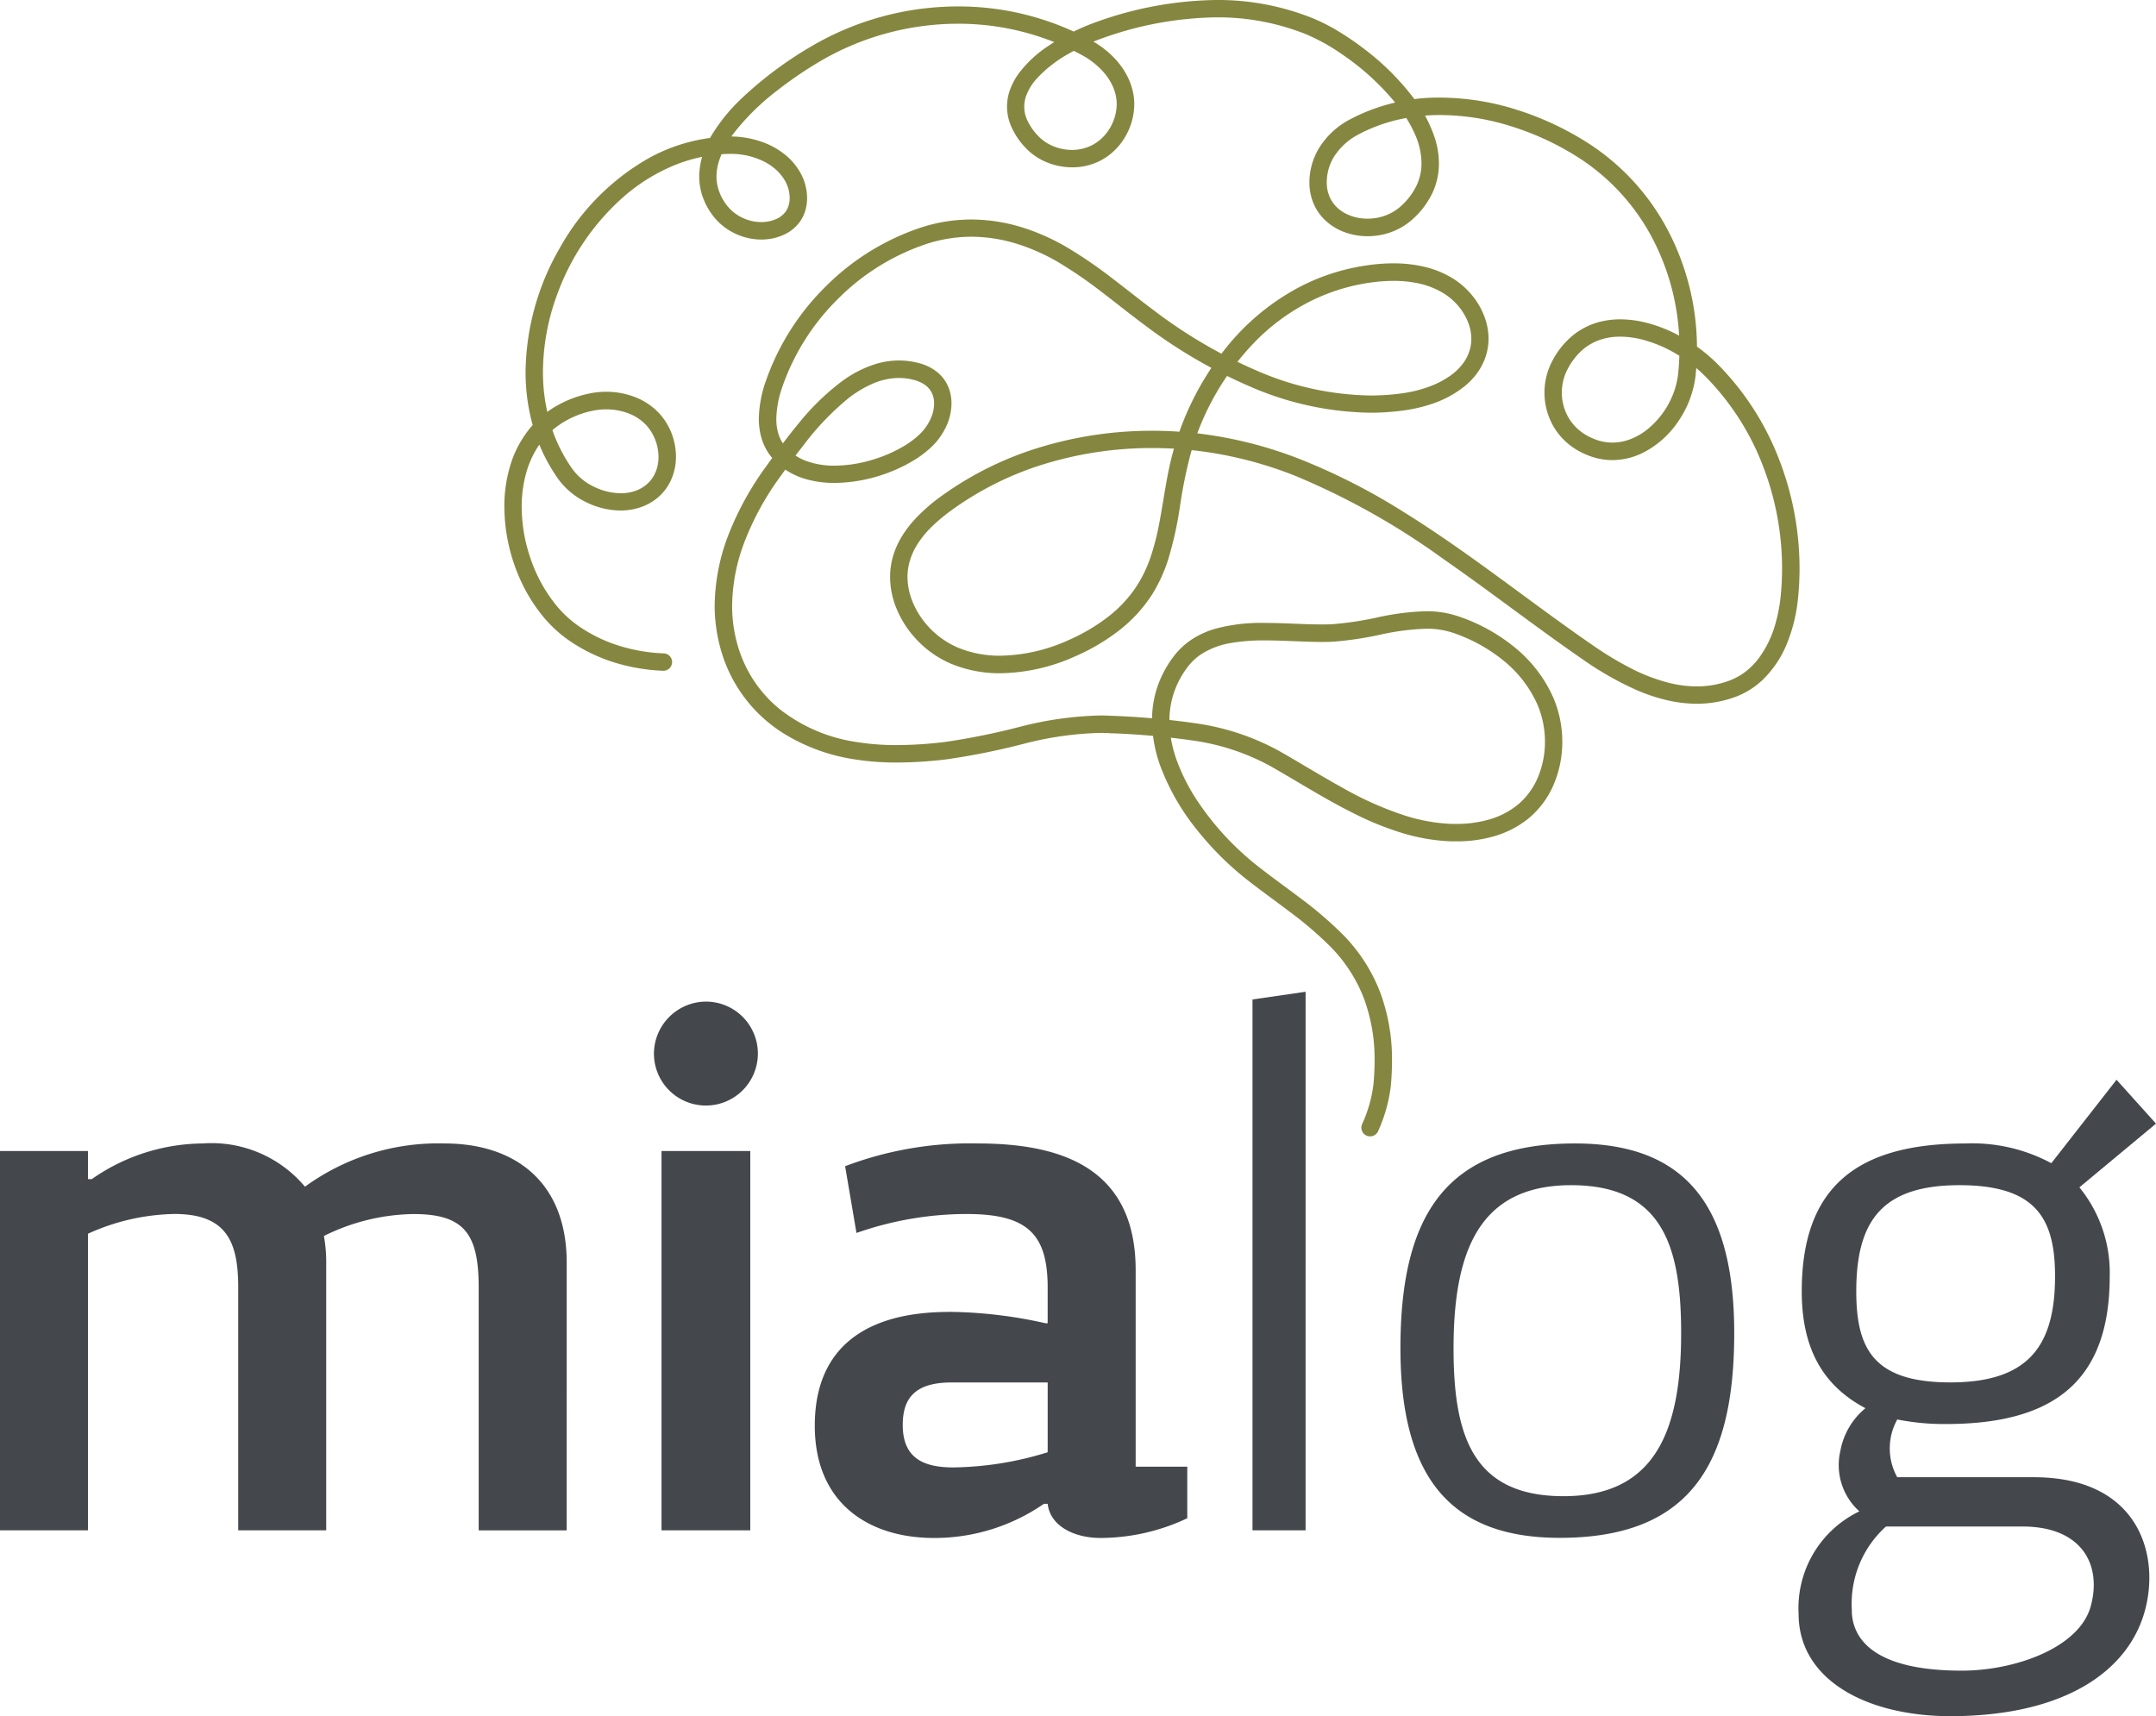 <svg id="Ebene_1" data-name="Ebene 1" xmlns="http://www.w3.org/2000/svg" viewBox="0 0 88.435 70.401">
  <defs>
    <style>
      .cls-1 {
        fill: #44484d;
      }

      .cls-2 {
        fill: #858740;
      }

      .cls-3 {
        fill: none;
        stroke: #858740;
        stroke-miterlimit: 10;
        stroke-width: 0.224px;
      }
    </style>
  </defs>
  <path class="cls-1" d="M75.957,66.044c0,1.09.778,2.49,4.512,2.49,2.179,0,4.824-.934,5.29-2.645s-.373-3.268-2.8-3.268h-5.6a4.258,4.258,0,0,0-1.4,3.423M80,56.709c3.2,0,4.294-1.494,4.294-4.356,0-2.365-.778-3.734-3.921-3.734-3.2,0-4.232,1.493-4.232,4.356,0,2.365.716,3.734,3.859,3.734m-2.179,1.525a2.437,2.437,0,0,0,0,2.365h5.6c4.046,0,5.042,2.8,4.668,4.979-.467,2.8-3.2,4.823-8.09,4.823-3.392,0-6.224-1.463-6.224-4.2A4.4,4.4,0,0,1,76.268,62a2.552,2.552,0,0,1-.778-2.489,2.945,2.945,0,0,1,1.027-1.743c-1.524-.809-2.613-2.178-2.613-4.792,0-4.294,2.271-6.068,6.721-6.068a6.838,6.838,0,0,1,3.516.809l2.676-3.423,1.618,1.8-3.142,2.614a5.541,5.541,0,0,1,1.244,3.641c0,4.294-2.271,6.068-6.721,6.068a9.889,9.889,0,0,1-1.992-.187M64.6,46.907c4.357,0,6.535,2.334,6.535,7.779s-1.867,8.4-7.157,8.4c-4.356,0-6.535-2.334-6.535-7.779s1.867-8.4,7.157-8.4m-.466,14.47c3.734,0,4.823-2.645,4.823-6.691,0-3.578-.778-6.067-4.512-6.067s-4.823,2.645-4.823,6.69c0,3.578.778,6.068,4.512,6.068M53.553,40.684,51.375,41V62.777h2.178ZM38.928,53.815a18.654,18.654,0,0,1,3.952.467h.093V52.819c0-2.209-.84-3.018-3.33-3.018a13.7,13.7,0,0,0-4.512.778l-.466-2.738a14.432,14.432,0,0,1,5.445-.934c3.423,0,6.473,1,6.473,5.2v8.059H48.7v2.116a8.386,8.386,0,0,1-3.548.809c-1.151,0-2.085-.529-2.178-1.4h-.156a7.888,7.888,0,0,1-4.512,1.4c-2.645,0-4.885-1.4-4.885-4.605s2.085-4.668,5.508-4.668m4.045,2.894H39.021c-1.556,0-1.992.716-1.992,1.743,0,1.4.9,1.742,2.085,1.742a13.529,13.529,0,0,0,3.859-.622ZM26.823,43.235a2.132,2.132,0,1,0,2.147-2.147,2.145,2.145,0,0,0-2.147,2.147m3.952,3.983H27.134V62.777h3.641ZM7.157,49.8c2.147,0,2.614,1.151,2.614,3.018v9.958h3.61V51.793a6.2,6.2,0,0,0-.094-1.09,8.492,8.492,0,0,1,3.672-.9c2.085,0,2.676.809,2.676,3.018v9.958h3.61V51.793c0-3.3-2.116-4.886-5.01-4.886a9.285,9.285,0,0,0-5.726,1.774,5,5,0,0,0-4.2-1.774A8.037,8.037,0,0,0,3.765,48.37H3.61V47.218H0V62.777H3.61V50.61A8.91,8.91,0,0,1,7.157,49.8"/>
  <path class="cls-2" d="M27.217,26.915a7.133,7.133,0,0,1-1.863-.32,6.244,6.244,0,0,1-1.7-.831,4.679,4.679,0,0,1-.978-.928,6.334,6.334,0,0,1-1.022-1.892,6.678,6.678,0,0,1-.367-2.148,5.275,5.275,0,0,1,.172-1.365,4.117,4.117,0,0,1,.363-.916,3.44,3.44,0,0,1,.946-1.1,3.823,3.823,0,0,1,1.485-.667,2.827,2.827,0,0,1,.612-.067,2.669,2.669,0,0,1,.937.166,2.057,2.057,0,0,1,.771.5,2,2,0,0,1,.405.646,2.079,2.079,0,0,1,.144.751,1.708,1.708,0,0,1-.152.719,1.453,1.453,0,0,1-.47.57,1.6,1.6,0,0,1-.487.236,1.938,1.938,0,0,1-.552.077,2.662,2.662,0,0,1-1.168-.289,2.433,2.433,0,0,1-.894-.737,6.456,6.456,0,0,1-.94-1.934,7.5,7.5,0,0,1-.3-2.133,9.382,9.382,0,0,1,.6-3.238,9.9,9.9,0,0,1,2.8-4.074A7.6,7.6,0,0,1,27.6,6.684,6.361,6.361,0,0,1,29.918,6.2h.052a3.173,3.173,0,0,1,1.366.3,2.414,2.414,0,0,1,.562.371,1.955,1.955,0,0,1,.411.512,1.559,1.559,0,0,1,.194.737,1.185,1.185,0,0,1-.051.35.921.921,0,0,1-.153.3,1.059,1.059,0,0,1-.376.3,1.54,1.54,0,0,1-.5.141,1.648,1.648,0,0,1-.2.011,1.919,1.919,0,0,1-.857-.207,1.858,1.858,0,0,1-.673-.566,2.2,2.2,0,0,1-.316-.6,1.916,1.916,0,0,1-.1-.6,2.3,2.3,0,0,1,.115-.7,4.14,4.14,0,0,1,.682-1.234A9.843,9.843,0,0,1,31.8,3.633a16.48,16.48,0,0,1,1.732-1.186A11.294,11.294,0,0,1,39.286.862a10.7,10.7,0,0,1,5.164,1.31,3.312,3.312,0,0,1,.923.74,2.51,2.51,0,0,1,.321.475,2.039,2.039,0,0,1,.187.528,1.779,1.779,0,0,1,.036.357,2.055,2.055,0,0,1-.3,1.047,1.945,1.945,0,0,1-.784.743,1.924,1.924,0,0,1-.86.2,2.134,2.134,0,0,1-.819-.164,1.939,1.939,0,0,1-.676-.469,2.474,2.474,0,0,1-.447-.66,1.418,1.418,0,0,1-.051-1.06,2.316,2.316,0,0,1,.484-.783,5.385,5.385,0,0,1,1.289-1.005,8.411,8.411,0,0,1,1.434-.66A14.416,14.416,0,0,1,49.881.6a9.832,9.832,0,0,1,3.73.7,8.3,8.3,0,0,1,1.5.834,10.484,10.484,0,0,1,2.274,2.091,5.757,5.757,0,0,1,.756,1.235A3.1,3.1,0,0,1,58.419,6.7a2.23,2.23,0,0,1-.2.93,2.832,2.832,0,0,1-.664.894,2.056,2.056,0,0,1-.686.42,2.224,2.224,0,0,1-.775.139,2.156,2.156,0,0,1-.679-.109,1.833,1.833,0,0,1-.442-.216,1.507,1.507,0,0,1-.48-.521,1.564,1.564,0,0,1-.183-.76,2.105,2.105,0,0,1,.459-1.312,2.706,2.706,0,0,1,.833-.712,6.76,6.76,0,0,1,1.69-.646,7.8,7.8,0,0,1,1.794-.2,9.945,9.945,0,0,1,3.019.494,11.637,11.637,0,0,1,2.751,1.3,8.9,8.9,0,0,1,3.074,3.424A9.821,9.821,0,0,1,69,14.3q0,.507-.051,1.016a3.463,3.463,0,0,1-.3,1.086A3.6,3.6,0,0,1,67.6,17.734a2.7,2.7,0,0,1-.7.393,2.178,2.178,0,0,1-.761.141,2.1,2.1,0,0,1-.588-.085,2.486,2.486,0,0,1-.608-.275,2.082,2.082,0,0,1-.737-.783,2.155,2.155,0,0,1-.255-1.021,2.187,2.187,0,0,1,.267-1.046,2.906,2.906,0,0,1,.455-.633,2.285,2.285,0,0,1,.826-.556,2.644,2.644,0,0,1,.96-.17,3.815,3.815,0,0,1,.94.125,5.546,5.546,0,0,1,1.392.583,6.067,6.067,0,0,1,1.172.889,10.72,10.72,0,0,1,2.414,3.674,11.8,11.8,0,0,1,.832,4.348,11.389,11.389,0,0,1-.058,1.154,6.435,6.435,0,0,1-.209,1.11,4.445,4.445,0,0,1-.721,1.5,2.988,2.988,0,0,1-.563.566,2.722,2.722,0,0,1-.717.39,3.939,3.939,0,0,1-1.345.232,4.809,4.809,0,0,1-1.139-.143,7.494,7.494,0,0,1-1.666-.641,13.985,13.985,0,0,1-1.543-.938c-2.535-1.746-5.027-3.767-7.7-5.43a25.708,25.708,0,0,0-4.182-2.145,16.792,16.792,0,0,0-4.63-1.123c-.489-.044-.981-.067-1.473-.067a15.628,15.628,0,0,0-4.505.654,13.544,13.544,0,0,0-4.072,2,6.99,6.99,0,0,0-1.164,1.037,4.153,4.153,0,0,0-.463.638,3.3,3.3,0,0,0-.319.731,2.928,2.928,0,0,0-.118.825,3.3,3.3,0,0,0,.189,1.082,4.011,4.011,0,0,0,.872,1.415,4.075,4.075,0,0,0,1.37.96,5.107,5.107,0,0,0,1.983.381,7.606,7.606,0,0,0,3.035-.69,8.26,8.26,0,0,0,1.737-1.022,5.813,5.813,0,0,0,1.368-1.488,6.255,6.255,0,0,0,.631-1.378,14.791,14.791,0,0,0,.482-2.171,19.4,19.4,0,0,1,.427-2.118,10.9,10.9,0,0,1,2.775-4.792A8.692,8.692,0,0,1,53.7,12.257a8.1,8.1,0,0,1,2.686-.8,6.736,6.736,0,0,1,.777-.046,4.828,4.828,0,0,1,1.1.117,3.394,3.394,0,0,1,.994.4,2.618,2.618,0,0,1,.866.857,2.319,2.319,0,0,1,.251.546,1.944,1.944,0,0,1,.089.572,1.759,1.759,0,0,1-.045.389,1.843,1.843,0,0,1-.374.755,2.46,2.46,0,0,1-.481.449,3.817,3.817,0,0,1-.948.486,5.385,5.385,0,0,1-1.066.261,9.545,9.545,0,0,1-1.336.093,12.166,12.166,0,0,1-4.674-1.014,20.236,20.236,0,0,1-4.259-2.486c-.579-.432-1.147-.89-1.731-1.334a18.471,18.471,0,0,0-1.824-1.25,8.7,8.7,0,0,0-1.89-.835,6.94,6.94,0,0,0-2-.3,6.51,6.51,0,0,0-1.985.311,9.836,9.836,0,0,0-3.89,2.391,10,10,0,0,0-2.444,3.857,4.759,4.759,0,0,0-.278,1.5,2.734,2.734,0,0,0,.1.748,2.116,2.116,0,0,0,.34.69,2.477,2.477,0,0,0,.513.5,2.9,2.9,0,0,0,.958.45,4.142,4.142,0,0,0,1.085.135,6.267,6.267,0,0,0,2.2-.428,6.012,6.012,0,0,0,.963-.467,4.153,4.153,0,0,0,.768-.584,2.67,2.67,0,0,0,.551-.787,2.158,2.158,0,0,0,.2-.888,1.67,1.67,0,0,0-.074-.5,1.45,1.45,0,0,0-.415-.647A1.846,1.846,0,0,0,37.646,15a3,3,0,0,0-.777-.1,3.2,3.2,0,0,0-.879.127,4.583,4.583,0,0,0-1.4.712,9.946,9.946,0,0,0-1.758,1.716c-.518.625-.966,1.259-1.332,1.766a12.235,12.235,0,0,0-1.474,2.652,8.172,8.172,0,0,0-.6,2.978,6.444,6.444,0,0,0,.2,1.587,5.832,5.832,0,0,0,2.736,3.65,7.577,7.577,0,0,0,2.652.943,10.858,10.858,0,0,0,1.775.138,17.457,17.457,0,0,0,2.019-.13,28.87,28.87,0,0,0,3.178-.641,13.852,13.852,0,0,1,3.116-.444c.14,0,.28,0,.42.011a32.068,32.068,0,0,1,3.472.309,9.422,9.422,0,0,1,3.169,1.055c1.145.65,2.3,1.391,3.512,1.985a12.189,12.189,0,0,0,1.867.749,7.809,7.809,0,0,0,1.989.339c.07,0,.139,0,.209,0a5.379,5.379,0,0,0,1.5-.2,3.926,3.926,0,0,0,1.355-.689,3.548,3.548,0,0,0,1.036-1.383,4.342,4.342,0,0,0,.339-1.7,4.471,4.471,0,0,0-.357-1.761,5.434,5.434,0,0,0-1.571-2.04,7.236,7.236,0,0,0-2.269-1.243,3.947,3.947,0,0,0-1.277-.2,10.474,10.474,0,0,0-1.966.249,13.482,13.482,0,0,1-1.885.284c-.143.007-.291.009-.444.009-.356,0-.734-.015-1.123-.031s-.787-.031-1.185-.031a7.128,7.128,0,0,0-2.021.236,3.5,3.5,0,0,0-.9.406,2.91,2.91,0,0,0-.746.694,4.3,4.3,0,0,0-.661,1.254,4.207,4.207,0,0,0-.2,1.308,5.491,5.491,0,0,0,.351,1.865,9.308,9.308,0,0,0,1.477,2.554,12.333,12.333,0,0,0,1.972,1.973c.592.468,1.2.9,1.794,1.351a15.1,15.1,0,0,1,1.671,1.427,6.27,6.27,0,0,1,1.434,2.221,7.285,7.285,0,0,1,.431,2.567q0,.478-.048.977a5.638,5.638,0,0,1-.473,1.66.245.245,0,1,0,.45.2,6.174,6.174,0,0,0,.512-1.809c.032-.346.049-.687.049-1.023a7.76,7.76,0,0,0-.462-2.738,6.756,6.756,0,0,0-1.544-2.395,15.694,15.694,0,0,0-1.724-1.473c-.6-.454-1.208-.887-1.786-1.344a11.711,11.711,0,0,1-2.448-2.661,8.035,8.035,0,0,1-.844-1.649,4.972,4.972,0,0,1-.321-1.7,3.687,3.687,0,0,1,.18-1.156,3.774,3.774,0,0,1,.586-1.111,2.384,2.384,0,0,1,.621-.577,3.34,3.34,0,0,1,1.209-.453,7.974,7.974,0,0,1,1.444-.111c.385,0,.777.016,1.166.031s.772.032,1.142.032c.159,0,.314,0,.467-.01a13.956,13.956,0,0,0,1.955-.293,10.094,10.094,0,0,1,1.873-.239,3.487,3.487,0,0,1,1.12.168,6.757,6.757,0,0,1,2.114,1.158,4.964,4.964,0,0,1,1.433,1.855,3.986,3.986,0,0,1,.317,1.567,3.848,3.848,0,0,1-.3,1.506,3.041,3.041,0,0,1-.891,1.193,3.427,3.427,0,0,1-1.186.6,4.894,4.894,0,0,1-1.363.184q-.1,0-.192,0a7.362,7.362,0,0,1-1.866-.319,13.807,13.807,0,0,1-2.67-1.178c-.874-.481-1.736-1.018-2.607-1.513a9.9,9.9,0,0,0-3.331-1.112,32.436,32.436,0,0,0-3.525-.315c-.15-.008-.3-.011-.447-.011a14.313,14.313,0,0,0-3.226.456,28.622,28.622,0,0,1-3.124.632,17.123,17.123,0,0,1-1.963.127,10.386,10.386,0,0,1-1.7-.132,6.742,6.742,0,0,1-3.173-1.363,5.326,5.326,0,0,1-1.12-1.245,5.45,5.45,0,0,1-.7-1.621,5.933,5.933,0,0,1-.18-1.467,7.645,7.645,0,0,1,.569-2.8A11.694,11.694,0,0,1,31.9,19.506c.28-.388.6-.843.963-1.3a11.167,11.167,0,0,1,1.845-1.938,4.723,4.723,0,0,1,1.055-.637,2.855,2.855,0,0,1,1.107-.238,2.562,2.562,0,0,1,.651.086,1.56,1.56,0,0,1,.426.18,1,1,0,0,1,.366.391,1.1,1.1,0,0,1,.115.5,1.663,1.663,0,0,1-.158.685,2.154,2.154,0,0,1-.449.64,3.657,3.657,0,0,1-.677.514,5.815,5.815,0,0,1-1.377.594,5.53,5.53,0,0,1-1.531.231A3.4,3.4,0,0,1,32.991,19a2.275,2.275,0,0,1-.509-.278,1.971,1.971,0,0,1-.411-.4,1.593,1.593,0,0,1-.26-.529,2.22,2.22,0,0,1-.08-.613,4.3,4.3,0,0,1,.253-1.346,9.5,9.5,0,0,1,2.324-3.666A9.34,9.34,0,0,1,38,9.891,6.031,6.031,0,0,1,39.838,9.6a6.431,6.431,0,0,1,1.857.28,8.258,8.258,0,0,1,1.783.788,17.9,17.9,0,0,1,1.775,1.218c.577.438,1.146.9,1.735,1.336a20.75,20.75,0,0,0,4.363,2.546,12.659,12.659,0,0,0,4.863,1.051,10.071,10.071,0,0,0,1.4-.1,6.039,6.039,0,0,0,1.036-.241,4.216,4.216,0,0,0,1.4-.757,2.709,2.709,0,0,0,.522-.588,2.3,2.3,0,0,0,.316-.74,2.186,2.186,0,0,0,.057-.5,2.406,2.406,0,0,0-.111-.716,2.9,2.9,0,0,0-.513-.959,3.109,3.109,0,0,0-.818-.72,3.888,3.888,0,0,0-1.138-.453,5.352,5.352,0,0,0-1.21-.13,7.223,7.223,0,0,0-.834.05,8.577,8.577,0,0,0-2.847.846A9.509,9.509,0,0,0,50.19,14.58,11.733,11.733,0,0,0,48.243,18.5c-.27.953-.385,1.941-.564,2.889a11.022,11.022,0,0,1-.339,1.382,5.707,5.707,0,0,1-.581,1.269,5.318,5.318,0,0,1-1.253,1.362,7.793,7.793,0,0,1-1.634.961,7.155,7.155,0,0,1-2.837.648,4.578,4.578,0,0,1-1.792-.344,3.637,3.637,0,0,1-1.52-1.226,3.42,3.42,0,0,1-.45-.858,2.789,2.789,0,0,1-.161-.92,2.4,2.4,0,0,1,.1-.686,2.78,2.78,0,0,1,.271-.623,4.032,4.032,0,0,1,.654-.823,7.365,7.365,0,0,1,.839-.7A13.059,13.059,0,0,1,42.9,18.9a15.126,15.126,0,0,1,4.364-.632q.715,0,1.429.065a16.278,16.278,0,0,1,4.495,1.09,29.936,29.936,0,0,1,6.057,3.4c1.933,1.341,3.81,2.805,5.727,4.126a13.072,13.072,0,0,0,2.172,1.243,7.393,7.393,0,0,0,1.2.409,5.343,5.343,0,0,0,1.254.156,4.439,4.439,0,0,0,1.511-.261,3.189,3.189,0,0,0,1.087-.661,4.2,4.2,0,0,0,1.02-1.533,6.531,6.531,0,0,0,.425-1.78,11.809,11.809,0,0,0,.061-1.2,12.276,12.276,0,0,0-.868-4.53,11.193,11.193,0,0,0-2.525-3.841,6.591,6.591,0,0,0-1.756-1.221,5.72,5.72,0,0,0-1.031-.377,4.284,4.284,0,0,0-1.061-.141,3.3,3.3,0,0,0-.768.088,2.77,2.77,0,0,0-1.061.509,3.211,3.211,0,0,0-.843,1.018,2.672,2.672,0,0,0-.013,2.534,2.571,2.571,0,0,0,.911.968,2.969,2.969,0,0,0,.728.328,2.56,2.56,0,0,0,.726.105,2.719,2.719,0,0,0,1.222-.3,3.739,3.739,0,0,0,1.411-1.28,4.055,4.055,0,0,0,.667-1.81,10.569,10.569,0,0,0,.054-1.066,10.314,10.314,0,0,0-1.125-4.7,9.4,9.4,0,0,0-3.245-3.612,12.133,12.133,0,0,0-2.867-1.36,10.421,10.421,0,0,0-3.169-.518,7.656,7.656,0,0,0-3.72.911,3.178,3.178,0,0,0-.986.842,2.607,2.607,0,0,0-.561,1.611,2.081,2.081,0,0,0,.194.9,1.935,1.935,0,0,0,.365.522,2.191,2.191,0,0,0,.782.507,2.628,2.628,0,0,0,.934.169,2.714,2.714,0,0,0,.946-.169,2.558,2.558,0,0,0,.849-.521,3.3,3.3,0,0,0,.776-1.051A2.722,2.722,0,0,0,58.91,6.7a3.336,3.336,0,0,0-.149-.96,5.429,5.429,0,0,0-.83-1.6,10.314,10.314,0,0,0-2.017-2.024,11.371,11.371,0,0,0-1.1-.752A7.566,7.566,0,0,0,53.8.85,10.311,10.311,0,0,0,49.881.112,14.892,14.892,0,0,0,45.029,1a8.885,8.885,0,0,0-1.147.5A7.766,7.766,0,0,0,43,2.019a4.718,4.718,0,0,0-1.1,1.03,2.6,2.6,0,0,0-.349.625,1.911,1.911,0,0,0,.039,1.488,2.909,2.909,0,0,0,.535.8,2.4,2.4,0,0,0,.848.59,2.625,2.625,0,0,0,1.008.2,2.4,2.4,0,0,0,1.08-.249,2.436,2.436,0,0,0,.985-.929,2.548,2.548,0,0,0,.367-1.3,2.259,2.259,0,0,0-.046-.455,2.532,2.532,0,0,0-.232-.654,3.136,3.136,0,0,0-.619-.818,3.868,3.868,0,0,0-.825-.6,11.187,11.187,0,0,0-5.4-1.371,11.784,11.784,0,0,0-6.009,1.653A15.528,15.528,0,0,0,30.5,4.115,7.2,7.2,0,0,0,29.3,5.582a3.981,3.981,0,0,0-.369.808,2.8,2.8,0,0,0-.138.848A2.4,2.4,0,0,0,28.916,8a2.712,2.712,0,0,0,.385.739,2.354,2.354,0,0,0,.849.716,2.413,2.413,0,0,0,1.078.26,2.181,2.181,0,0,0,.255-.015,2,2,0,0,0,.656-.188,1.556,1.556,0,0,0,.547-.437,1.445,1.445,0,0,0,.235-.456,1.664,1.664,0,0,0,.072-.494,2.035,2.035,0,0,0-.255-.974,2.43,2.43,0,0,0-.513-.64,3.048,3.048,0,0,0-1.054-.6,3.759,3.759,0,0,0-1.2-.2h-.06a7.01,7.01,0,0,0-3.265.886,9.513,9.513,0,0,0-3.6,3.653,10.248,10.248,0,0,0-1.376,5,7.971,7.971,0,0,0,.32,2.272A6.926,6.926,0,0,0,23,19.6a2.928,2.928,0,0,0,1.074.891,3.138,3.138,0,0,0,1.387.34,2.436,2.436,0,0,0,.69-.1,2.086,2.086,0,0,0,.636-.31,1.927,1.927,0,0,0,.628-.761,2.195,2.195,0,0,0,.2-.925,2.564,2.564,0,0,0-.177-.93,2.472,2.472,0,0,0-.507-.8,2.542,2.542,0,0,0-.952-.622,3.156,3.156,0,0,0-1.111-.2,3.247,3.247,0,0,0-.719.08,4.388,4.388,0,0,0-1.517.641,3.9,3.9,0,0,0-.829.761,4.325,4.325,0,0,0-.764,1.456,5.692,5.692,0,0,0-.24,1.67,7.276,7.276,0,0,0,.688,3.035,6.619,6.619,0,0,0,.809,1.311,5.162,5.162,0,0,0,1.081,1.025,6.749,6.749,0,0,0,1.833.9,7.688,7.688,0,0,0,1.991.342.245.245,0,1,0,.02-.49"/>
  <path class="cls-3" d="M27.217,26.915a7.133,7.133,0,0,1-1.863-.32,6.244,6.244,0,0,1-1.7-.831,4.679,4.679,0,0,1-.978-.928,6.334,6.334,0,0,1-1.022-1.892,6.678,6.678,0,0,1-.367-2.148,5.275,5.275,0,0,1,.172-1.365,4.117,4.117,0,0,1,.363-.916,3.44,3.44,0,0,1,.946-1.1,3.823,3.823,0,0,1,1.485-.667,2.827,2.827,0,0,1,.612-.067,2.669,2.669,0,0,1,.937.166,2.057,2.057,0,0,1,.771.5,2,2,0,0,1,.405.646,2.079,2.079,0,0,1,.144.751,1.708,1.708,0,0,1-.152.719,1.453,1.453,0,0,1-.47.57,1.6,1.6,0,0,1-.487.236,1.938,1.938,0,0,1-.552.077,2.662,2.662,0,0,1-1.168-.289,2.433,2.433,0,0,1-.894-.737,6.456,6.456,0,0,1-.94-1.934,7.5,7.5,0,0,1-.3-2.133,9.382,9.382,0,0,1,.6-3.238,9.9,9.9,0,0,1,2.8-4.074A7.6,7.6,0,0,1,27.6,6.684,6.361,6.361,0,0,1,29.918,6.2h.052a3.173,3.173,0,0,1,1.366.3,2.414,2.414,0,0,1,.562.371,1.955,1.955,0,0,1,.411.512,1.559,1.559,0,0,1,.194.737,1.185,1.185,0,0,1-.051.35.921.921,0,0,1-.153.3,1.059,1.059,0,0,1-.376.3,1.54,1.54,0,0,1-.5.141,1.648,1.648,0,0,1-.2.011,1.919,1.919,0,0,1-.857-.207,1.858,1.858,0,0,1-.673-.566,2.2,2.2,0,0,1-.316-.6,1.916,1.916,0,0,1-.1-.6,2.3,2.3,0,0,1,.115-.7,4.14,4.14,0,0,1,.682-1.234A9.843,9.843,0,0,1,31.8,3.633a16.48,16.48,0,0,1,1.732-1.186A11.294,11.294,0,0,1,39.286.862a10.7,10.7,0,0,1,5.164,1.31,3.312,3.312,0,0,1,.923.74,2.51,2.51,0,0,1,.321.475,2.039,2.039,0,0,1,.187.528,1.779,1.779,0,0,1,.036.357,2.055,2.055,0,0,1-.3,1.047,1.945,1.945,0,0,1-.784.743,1.924,1.924,0,0,1-.86.2,2.134,2.134,0,0,1-.819-.164,1.939,1.939,0,0,1-.676-.469,2.474,2.474,0,0,1-.447-.66,1.418,1.418,0,0,1-.051-1.06,2.316,2.316,0,0,1,.484-.783,5.385,5.385,0,0,1,1.289-1.005,8.411,8.411,0,0,1,1.434-.66A14.416,14.416,0,0,1,49.881.6a9.832,9.832,0,0,1,3.73.7,8.3,8.3,0,0,1,1.5.834,10.484,10.484,0,0,1,2.274,2.091,5.757,5.757,0,0,1,.756,1.235A3.1,3.1,0,0,1,58.419,6.7a2.23,2.23,0,0,1-.2.93,2.832,2.832,0,0,1-.664.894,2.056,2.056,0,0,1-.686.42,2.224,2.224,0,0,1-.775.139,2.156,2.156,0,0,1-.679-.109,1.833,1.833,0,0,1-.442-.216,1.507,1.507,0,0,1-.48-.521,1.564,1.564,0,0,1-.183-.76,2.105,2.105,0,0,1,.459-1.312,2.706,2.706,0,0,1,.833-.712,6.76,6.76,0,0,1,1.69-.646,7.8,7.8,0,0,1,1.794-.2,9.945,9.945,0,0,1,3.019.494,11.637,11.637,0,0,1,2.751,1.3,8.9,8.9,0,0,1,3.074,3.424A9.821,9.821,0,0,1,69,14.3q0,.507-.051,1.016a3.463,3.463,0,0,1-.3,1.086A3.6,3.6,0,0,1,67.6,17.734a2.7,2.7,0,0,1-.7.393,2.178,2.178,0,0,1-.761.141,2.1,2.1,0,0,1-.588-.085,2.486,2.486,0,0,1-.608-.275,2.082,2.082,0,0,1-.737-.783,2.155,2.155,0,0,1-.255-1.021,2.187,2.187,0,0,1,.267-1.046,2.906,2.906,0,0,1,.455-.633,2.285,2.285,0,0,1,.826-.556,2.644,2.644,0,0,1,.96-.17,3.815,3.815,0,0,1,.94.125,5.546,5.546,0,0,1,1.392.583,6.067,6.067,0,0,1,1.172.889,10.72,10.72,0,0,1,2.414,3.674,11.8,11.8,0,0,1,.832,4.348,11.389,11.389,0,0,1-.058,1.154,6.435,6.435,0,0,1-.209,1.11,4.445,4.445,0,0,1-.721,1.5,2.988,2.988,0,0,1-.563.566,2.722,2.722,0,0,1-.717.39,3.939,3.939,0,0,1-1.345.232,4.809,4.809,0,0,1-1.139-.143,7.494,7.494,0,0,1-1.666-.641,13.985,13.985,0,0,1-1.543-.938c-2.535-1.746-5.027-3.767-7.7-5.43a25.708,25.708,0,0,0-4.182-2.145,16.792,16.792,0,0,0-4.63-1.123c-.489-.044-.981-.067-1.473-.067a15.628,15.628,0,0,0-4.505.654,13.544,13.544,0,0,0-4.072,2,6.99,6.99,0,0,0-1.164,1.037,4.153,4.153,0,0,0-.463.638,3.3,3.3,0,0,0-.319.731,2.928,2.928,0,0,0-.118.825,3.3,3.3,0,0,0,.189,1.082,4.011,4.011,0,0,0,.872,1.415,4.075,4.075,0,0,0,1.37.96,5.107,5.107,0,0,0,1.983.381,7.606,7.606,0,0,0,3.035-.69,8.26,8.26,0,0,0,1.737-1.022,5.813,5.813,0,0,0,1.368-1.488,6.255,6.255,0,0,0,.631-1.378,14.791,14.791,0,0,0,.482-2.171,19.4,19.4,0,0,1,.427-2.118,10.9,10.9,0,0,1,2.775-4.792A8.692,8.692,0,0,1,53.7,12.257a8.1,8.1,0,0,1,2.686-.8,6.736,6.736,0,0,1,.777-.046,4.828,4.828,0,0,1,1.1.117,3.394,3.394,0,0,1,.994.4,2.618,2.618,0,0,1,.866.857,2.319,2.319,0,0,1,.251.546,1.944,1.944,0,0,1,.089.572,1.759,1.759,0,0,1-.045.389,1.843,1.843,0,0,1-.374.755,2.46,2.46,0,0,1-.481.449,3.817,3.817,0,0,1-.948.486,5.385,5.385,0,0,1-1.066.261,9.545,9.545,0,0,1-1.336.093,12.166,12.166,0,0,1-4.674-1.014,20.236,20.236,0,0,1-4.259-2.486c-.579-.432-1.147-.89-1.731-1.334a18.471,18.471,0,0,0-1.824-1.25,8.7,8.7,0,0,0-1.89-.835,6.94,6.94,0,0,0-2-.3,6.51,6.51,0,0,0-1.985.311,9.836,9.836,0,0,0-3.89,2.391,10,10,0,0,0-2.444,3.857,4.759,4.759,0,0,0-.278,1.5,2.734,2.734,0,0,0,.1.748,2.116,2.116,0,0,0,.34.69,2.477,2.477,0,0,0,.513.5,2.9,2.9,0,0,0,.958.45,4.142,4.142,0,0,0,1.085.135,6.267,6.267,0,0,0,2.2-.428,6.012,6.012,0,0,0,.963-.467,4.153,4.153,0,0,0,.768-.584,2.67,2.67,0,0,0,.551-.787,2.158,2.158,0,0,0,.2-.888,1.67,1.67,0,0,0-.074-.5,1.45,1.45,0,0,0-.415-.647A1.846,1.846,0,0,0,37.646,15a3,3,0,0,0-.777-.1,3.2,3.2,0,0,0-.879.127,4.583,4.583,0,0,0-1.4.712,9.946,9.946,0,0,0-1.758,1.716c-.518.625-.966,1.259-1.332,1.766a12.235,12.235,0,0,0-1.474,2.652,8.172,8.172,0,0,0-.6,2.978,6.444,6.444,0,0,0,.2,1.587,5.832,5.832,0,0,0,2.736,3.65,7.577,7.577,0,0,0,2.652.943,10.858,10.858,0,0,0,1.775.138,17.457,17.457,0,0,0,2.019-.13,28.87,28.87,0,0,0,3.178-.641,13.852,13.852,0,0,1,3.116-.444c.14,0,.28,0,.42.011a32.068,32.068,0,0,1,3.472.309,9.422,9.422,0,0,1,3.169,1.055c1.145.65,2.3,1.391,3.512,1.985a12.189,12.189,0,0,0,1.867.749,7.809,7.809,0,0,0,1.989.339c.07,0,.139,0,.209,0a5.379,5.379,0,0,0,1.5-.2,3.926,3.926,0,0,0,1.355-.689,3.548,3.548,0,0,0,1.036-1.383,4.342,4.342,0,0,0,.339-1.7,4.471,4.471,0,0,0-.357-1.761,5.434,5.434,0,0,0-1.571-2.04,7.236,7.236,0,0,0-2.269-1.243,3.947,3.947,0,0,0-1.277-.2,10.474,10.474,0,0,0-1.966.249,13.482,13.482,0,0,1-1.885.284c-.143.007-.291.009-.444.009-.356,0-.734-.015-1.123-.031s-.787-.031-1.185-.031a7.128,7.128,0,0,0-2.021.236,3.5,3.5,0,0,0-.9.406,2.91,2.91,0,0,0-.746.694,4.3,4.3,0,0,0-.661,1.254,4.207,4.207,0,0,0-.2,1.308,5.491,5.491,0,0,0,.351,1.865,9.308,9.308,0,0,0,1.477,2.554,12.333,12.333,0,0,0,1.972,1.973c.592.468,1.2.9,1.794,1.351a15.1,15.1,0,0,1,1.671,1.427,6.27,6.27,0,0,1,1.434,2.221,7.285,7.285,0,0,1,.431,2.567q0,.478-.048.977a5.638,5.638,0,0,1-.473,1.66.245.245,0,1,0,.45.2,6.174,6.174,0,0,0,.512-1.809c.032-.346.049-.687.049-1.023a7.76,7.76,0,0,0-.462-2.738,6.756,6.756,0,0,0-1.544-2.395,15.694,15.694,0,0,0-1.724-1.473c-.6-.454-1.208-.887-1.786-1.344a11.711,11.711,0,0,1-2.448-2.661,8.035,8.035,0,0,1-.844-1.649,4.972,4.972,0,0,1-.321-1.7,3.687,3.687,0,0,1,.18-1.156,3.774,3.774,0,0,1,.586-1.111,2.384,2.384,0,0,1,.621-.577,3.34,3.34,0,0,1,1.209-.453,7.974,7.974,0,0,1,1.444-.111c.385,0,.777.016,1.166.031s.772.032,1.142.032c.159,0,.314,0,.467-.01a13.956,13.956,0,0,0,1.955-.293,10.094,10.094,0,0,1,1.873-.239,3.487,3.487,0,0,1,1.12.168,6.757,6.757,0,0,1,2.114,1.158,4.964,4.964,0,0,1,1.433,1.855,3.986,3.986,0,0,1,.317,1.567,3.848,3.848,0,0,1-.3,1.506,3.041,3.041,0,0,1-.891,1.193,3.427,3.427,0,0,1-1.186.6,4.894,4.894,0,0,1-1.363.184q-.1,0-.192,0a7.362,7.362,0,0,1-1.866-.319,13.807,13.807,0,0,1-2.67-1.178c-.874-.481-1.736-1.018-2.607-1.513a9.9,9.9,0,0,0-3.331-1.112,32.436,32.436,0,0,0-3.525-.315c-.15-.008-.3-.011-.447-.011a14.313,14.313,0,0,0-3.226.456,28.622,28.622,0,0,1-3.124.632,17.123,17.123,0,0,1-1.963.127,10.386,10.386,0,0,1-1.7-.132,6.742,6.742,0,0,1-3.173-1.363,5.326,5.326,0,0,1-1.12-1.245,5.45,5.45,0,0,1-.7-1.621,5.933,5.933,0,0,1-.18-1.467,7.645,7.645,0,0,1,.569-2.8A11.694,11.694,0,0,1,31.9,19.506c.28-.388.6-.843.963-1.3a11.167,11.167,0,0,1,1.845-1.938,4.723,4.723,0,0,1,1.055-.637,2.855,2.855,0,0,1,1.107-.238,2.562,2.562,0,0,1,.651.086,1.56,1.56,0,0,1,.426.18,1,1,0,0,1,.366.391,1.1,1.1,0,0,1,.115.5,1.663,1.663,0,0,1-.158.685,2.154,2.154,0,0,1-.449.64,3.657,3.657,0,0,1-.677.514,5.815,5.815,0,0,1-1.377.594,5.53,5.53,0,0,1-1.531.231A3.4,3.4,0,0,1,32.991,19a2.275,2.275,0,0,1-.509-.278,1.971,1.971,0,0,1-.411-.4,1.593,1.593,0,0,1-.26-.529,2.22,2.22,0,0,1-.08-.613,4.3,4.3,0,0,1,.253-1.346,9.5,9.5,0,0,1,2.324-3.666A9.34,9.34,0,0,1,38,9.891,6.031,6.031,0,0,1,39.838,9.6a6.431,6.431,0,0,1,1.857.28,8.258,8.258,0,0,1,1.783.788,17.9,17.9,0,0,1,1.775,1.218c.577.438,1.146.9,1.735,1.336a20.75,20.75,0,0,0,4.363,2.546,12.659,12.659,0,0,0,4.863,1.051,10.071,10.071,0,0,0,1.4-.1,6.039,6.039,0,0,0,1.036-.241,4.216,4.216,0,0,0,1.4-.757,2.709,2.709,0,0,0,.522-.588,2.3,2.3,0,0,0,.316-.74,2.186,2.186,0,0,0,.057-.5,2.406,2.406,0,0,0-.111-.716,2.9,2.9,0,0,0-.513-.959,3.109,3.109,0,0,0-.818-.72,3.888,3.888,0,0,0-1.138-.453,5.352,5.352,0,0,0-1.21-.13,7.223,7.223,0,0,0-.834.05,8.577,8.577,0,0,0-2.847.846A9.509,9.509,0,0,0,50.19,14.58,11.733,11.733,0,0,0,48.243,18.5c-.27.953-.385,1.941-.564,2.889a11.022,11.022,0,0,1-.339,1.382,5.707,5.707,0,0,1-.581,1.269,5.318,5.318,0,0,1-1.253,1.362,7.793,7.793,0,0,1-1.634.961,7.155,7.155,0,0,1-2.837.648,4.578,4.578,0,0,1-1.792-.344,3.637,3.637,0,0,1-1.52-1.226,3.42,3.42,0,0,1-.45-.858,2.789,2.789,0,0,1-.161-.92,2.4,2.4,0,0,1,.1-.686,2.78,2.78,0,0,1,.271-.623,4.032,4.032,0,0,1,.654-.823,7.365,7.365,0,0,1,.839-.7A13.059,13.059,0,0,1,42.9,18.9a15.126,15.126,0,0,1,4.364-.632q.715,0,1.429.065a16.278,16.278,0,0,1,4.495,1.09,29.936,29.936,0,0,1,6.057,3.4c1.933,1.341,3.81,2.805,5.727,4.126a13.072,13.072,0,0,0,2.172,1.243,7.393,7.393,0,0,0,1.2.409,5.343,5.343,0,0,0,1.254.156,4.439,4.439,0,0,0,1.511-.261,3.189,3.189,0,0,0,1.087-.661,4.2,4.2,0,0,0,1.02-1.533,6.531,6.531,0,0,0,.425-1.78,11.809,11.809,0,0,0,.061-1.2,12.276,12.276,0,0,0-.868-4.53,11.193,11.193,0,0,0-2.525-3.841,6.591,6.591,0,0,0-1.756-1.221,5.72,5.72,0,0,0-1.031-.377,4.284,4.284,0,0,0-1.061-.141,3.3,3.3,0,0,0-.768.088,2.77,2.77,0,0,0-1.061.509,3.211,3.211,0,0,0-.843,1.018,2.672,2.672,0,0,0-.013,2.534,2.571,2.571,0,0,0,.911.968,2.969,2.969,0,0,0,.728.328,2.56,2.56,0,0,0,.726.105,2.719,2.719,0,0,0,1.222-.3,3.739,3.739,0,0,0,1.411-1.28,4.055,4.055,0,0,0,.667-1.81,10.569,10.569,0,0,0,.054-1.066,10.314,10.314,0,0,0-1.125-4.7,9.4,9.4,0,0,0-3.245-3.612,12.133,12.133,0,0,0-2.867-1.36,10.421,10.421,0,0,0-3.169-.518,7.656,7.656,0,0,0-3.72.911,3.178,3.178,0,0,0-.986.842,2.607,2.607,0,0,0-.561,1.611,2.081,2.081,0,0,0,.194.9,1.935,1.935,0,0,0,.365.522,2.191,2.191,0,0,0,.782.507,2.628,2.628,0,0,0,.934.169,2.714,2.714,0,0,0,.946-.169,2.558,2.558,0,0,0,.849-.521,3.3,3.3,0,0,0,.776-1.051A2.722,2.722,0,0,0,58.91,6.7a3.336,3.336,0,0,0-.149-.96,5.429,5.429,0,0,0-.83-1.6,10.314,10.314,0,0,0-2.017-2.024,11.371,11.371,0,0,0-1.1-.752A7.566,7.566,0,0,0,53.8.85,10.311,10.311,0,0,0,49.881.112,14.892,14.892,0,0,0,45.029,1a8.885,8.885,0,0,0-1.147.5A7.766,7.766,0,0,0,43,2.019a4.718,4.718,0,0,0-1.1,1.03,2.6,2.6,0,0,0-.349.625,1.911,1.911,0,0,0,.039,1.488,2.909,2.909,0,0,0,.535.8,2.4,2.4,0,0,0,.848.59,2.625,2.625,0,0,0,1.008.2,2.4,2.4,0,0,0,1.08-.249,2.436,2.436,0,0,0,.985-.929,2.548,2.548,0,0,0,.367-1.3,2.259,2.259,0,0,0-.046-.455,2.532,2.532,0,0,0-.232-.654,3.136,3.136,0,0,0-.619-.818,3.868,3.868,0,0,0-.825-.6,11.187,11.187,0,0,0-5.4-1.371,11.784,11.784,0,0,0-6.009,1.653A15.528,15.528,0,0,0,30.5,4.115,7.2,7.2,0,0,0,29.3,5.582a3.981,3.981,0,0,0-.369.808,2.8,2.8,0,0,0-.138.848A2.4,2.4,0,0,0,28.916,8a2.712,2.712,0,0,0,.385.739,2.354,2.354,0,0,0,.849.716,2.413,2.413,0,0,0,1.078.26,2.181,2.181,0,0,0,.255-.015,2,2,0,0,0,.656-.188,1.556,1.556,0,0,0,.547-.437,1.445,1.445,0,0,0,.235-.456,1.664,1.664,0,0,0,.072-.494,2.035,2.035,0,0,0-.255-.974,2.43,2.43,0,0,0-.513-.64,3.048,3.048,0,0,0-1.054-.6,3.759,3.759,0,0,0-1.2-.2h-.06a7.01,7.01,0,0,0-3.265.886,9.513,9.513,0,0,0-3.6,3.653,10.248,10.248,0,0,0-1.376,5,7.971,7.971,0,0,0,.32,2.272A6.926,6.926,0,0,0,23,19.6a2.928,2.928,0,0,0,1.074.891,3.138,3.138,0,0,0,1.387.34,2.436,2.436,0,0,0,.69-.1,2.086,2.086,0,0,0,.636-.31,1.927,1.927,0,0,0,.628-.761,2.195,2.195,0,0,0,.2-.925,2.564,2.564,0,0,0-.177-.93,2.472,2.472,0,0,0-.507-.8,2.542,2.542,0,0,0-.952-.622,3.156,3.156,0,0,0-1.111-.2,3.247,3.247,0,0,0-.719.08,4.388,4.388,0,0,0-1.517.641,3.9,3.9,0,0,0-.829.761,4.325,4.325,0,0,0-.764,1.456,5.692,5.692,0,0,0-.24,1.67,7.276,7.276,0,0,0,.688,3.035,6.619,6.619,0,0,0,.809,1.311,5.162,5.162,0,0,0,1.081,1.025,6.749,6.749,0,0,0,1.833.9,7.688,7.688,0,0,0,1.991.342.245.245,0,1,0,.02-.49Z"/>
</svg>
